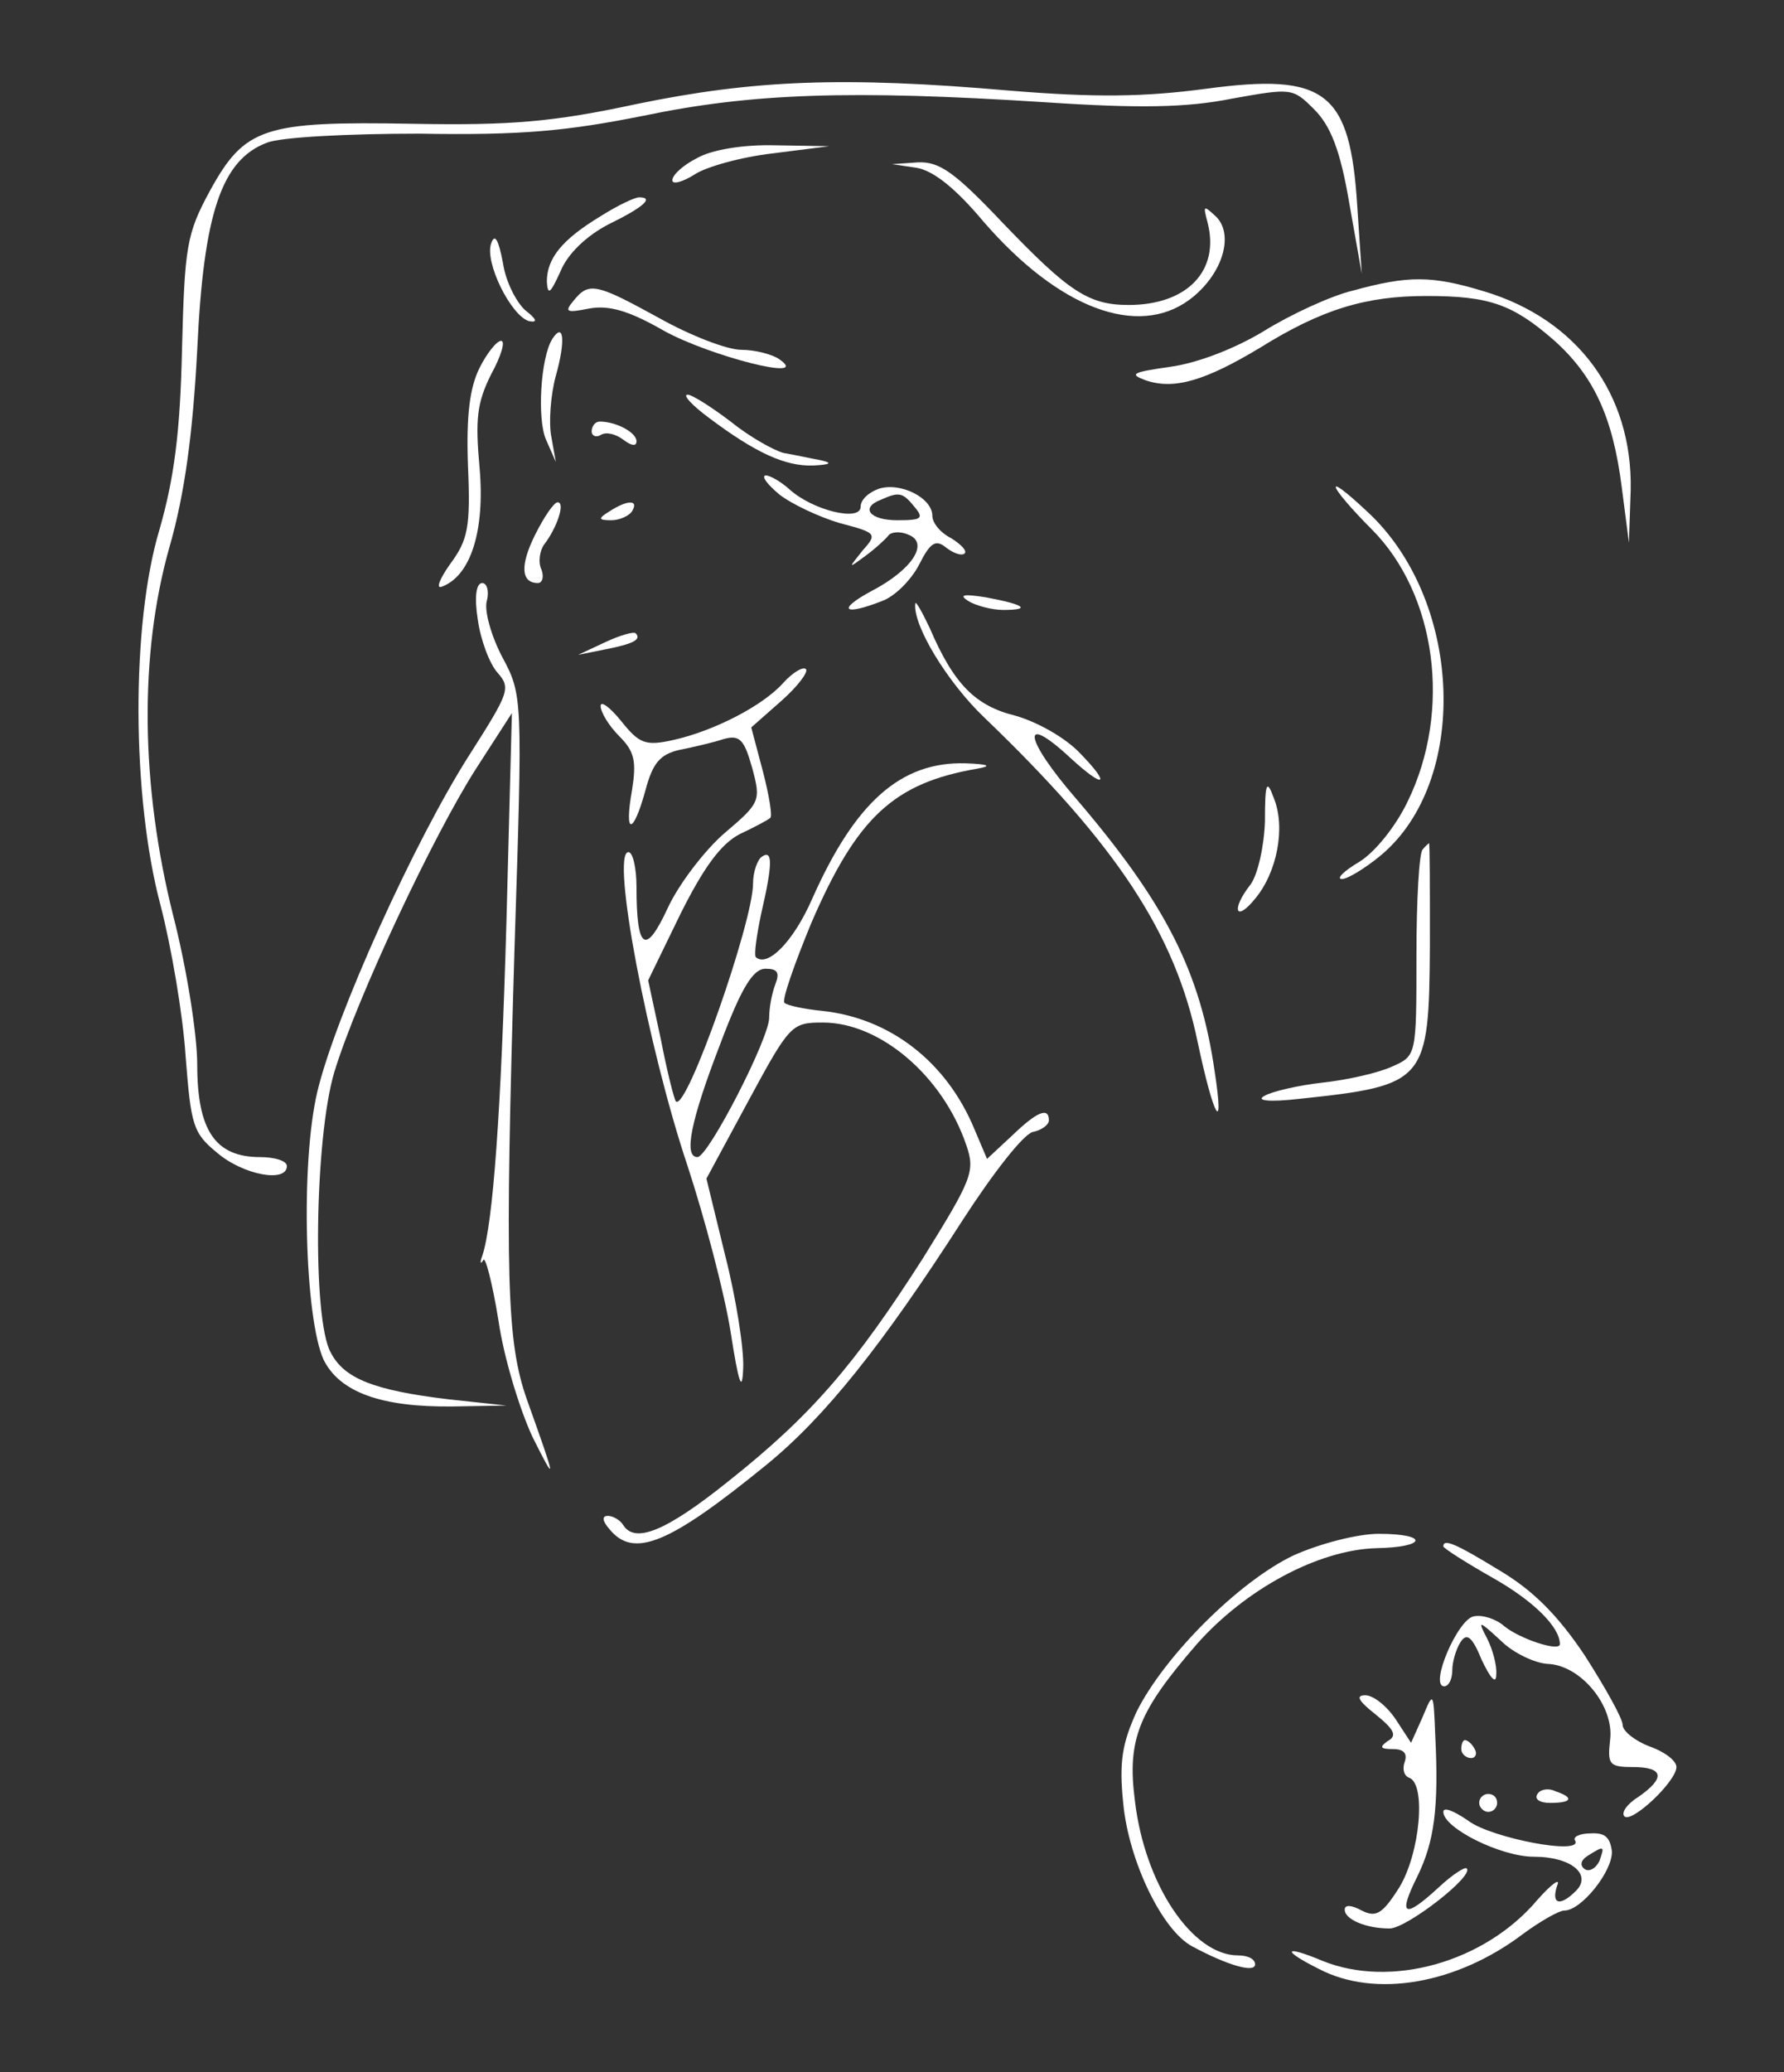 <?xml version="1.0" standalone="no"?>
<!DOCTYPE svg PUBLIC "-//W3C//DTD SVG 20010904//EN"
 "http://www.w3.org/TR/2001/REC-SVG-20010904/DTD/svg10.dtd">
<svg version="1.0" xmlns="http://www.w3.org/2000/svg"
 width="199pt" height="231pt" viewBox="0 0 199 231"
 preserveAspectRatio="xMidYMid meet">

<rect x="0" y="0" width="199" height="231" fill="#333333" stroke="none"/>

<g transform="translate(0,231) scale(0.1,-0.1)"
fill="#ffffff" stroke="none">
<path d="M710 2194 c-93 -20 -140 -24 -250 -22 -166 3 -187 -4 -226 -75 -26
-48 -28 -62 -31 -177 -2 -93 -9 -144 -25 -200 -32 -106 -31 -299 1 -419 12
-46 25 -122 28 -168 6 -77 8 -86 35 -108 29 -25 78 -34 78 -15 0 6 -14 10 -30
10 -50 0 -70 30 -70 103 0 34 -12 109 -27 167 -36 144 -38 290 -4 410 17 59
26 126 31 220 7 152 27 212 78 231 15 6 89 10 170 10 114 -2 165 3 250 20 120
25 230 29 448 15 105 -7 158 -6 208 4 67 12 68 12 92 -12 18 -18 29 -45 39
-104 l14 -79 -5 75 c-8 128 -35 149 -169 131 -68 -9 -122 -10 -219 -2 -185 16
-285 12 -416 -15z"/>
<path d="M778 2134 c-16 -8 -28 -19 -28 -25 0 -5 11 -2 24 6 13 9 53 20 88 24
l63 8 -60 1 c-36 1 -71 -5 -87 -14z"/>
<path d="M1022 2123 c19 -3 44 -23 75 -60 84 -97 172 -130 230 -87 36 27 50
71 30 92 -15 14 -15 13 -10 -6 14 -54 -23 -92 -88 -92 -45 0 -67 15 -140 91
-54 57 -71 69 -95 68 l-29 -2 27 -4z"/>
<path d="M670 2069 c-43 -26 -60 -47 -60 -73 1 -16 4 -13 15 11 8 20 29 40 54
53 39 19 51 30 34 30 -5 0 -24 -9 -43 -21z"/>
<path d="M548 2039 c-8 -21 22 -81 42 -87 10 -2 9 2 -4 12 -10 9 -22 32 -25
53 -5 26 -9 33 -13 22z"/>
<path d="M1509 1986 c-25 -6 -70 -27 -99 -45 -33 -20 -75 -36 -105 -40 -42 -6
-46 -8 -27 -15 32 -11 67 0 127 36 69 43 118 58 186 58 70 0 96 -9 142 -49 45
-40 66 -86 76 -164 l8 -62 2 59 c2 107 -60 190 -163 221 -59 18 -85 18 -147 1z"/>
<path d="M640 1975 c-11 -13 -8 -14 17 -9 22 4 44 -2 84 -25 51 -28 164 -57
129 -32 -8 6 -28 11 -43 11 -16 0 -57 16 -91 35 -71 39 -79 41 -96 20z"/>
<path d="M616 1932 c-13 -21 -17 -89 -7 -112 l11 -25 -5 28 c-3 15 -1 46 5 68
11 39 9 61 -4 41z"/>
<path d="M535 1900 c-11 -22 -15 -53 -13 -109 3 -69 0 -83 -20 -110 -12 -17
-16 -28 -9 -25 32 12 48 62 42 132 -5 55 -3 73 13 105 11 20 16 37 11 37 -5 0
-16 -14 -24 -30z"/>
<path d="M791 1844 c52 -39 85 -54 116 -53 20 1 22 3 8 6 -11 2 -29 6 -41 8
-11 3 -38 18 -59 35 -21 16 -43 30 -48 30 -6 0 5 -12 24 -26z"/>
<path d="M660 1829 c0 -5 5 -7 10 -4 6 4 17 1 25 -5 9 -7 15 -8 15 -2 0 10
-23 22 -41 22 -5 0 -9 -5 -9 -11z"/>
<path d="M869 1759 c14 -11 44 -25 67 -32 42 -11 43 -12 26 -31 -16 -20 -16
-20 3 -6 11 8 23 19 26 23 3 4 13 5 22 1 24 -9 5 -39 -41 -63 -39 -21 -31 -28
12 -11 14 5 32 23 41 40 13 26 19 29 31 19 8 -6 17 -9 20 -6 3 3 -4 10 -15 17
-12 6 -21 17 -21 25 0 20 -36 38 -60 30 -11 -4 -20 -12 -20 -20 0 -17 -54 -4
-80 20 -9 8 -21 15 -26 15 -5 -1 2 -10 15 -21z m151 -14 c11 -13 8 -15 -19
-15 -31 0 -42 14 -18 23 20 9 24 8 37 -8z"/>
<path d="M1490 1767 c0 -4 18 -25 40 -47 72 -72 90 -202 40 -304 -13 -27 -36
-56 -54 -67 -17 -10 -26 -19 -19 -19 6 0 26 12 44 27 97 82 91 278 -11 378
-22 21 -40 36 -40 32z"/>
<path d="M597 1714 c-17 -34 -16 -54 3 -54 5 0 7 7 4 15 -4 8 -2 21 3 28 14
18 24 47 15 47 -4 0 -15 -16 -25 -36z"/>
<path d="M680 1740 c-13 -8 -13 -10 2 -10 9 0 20 5 23 10 8 13 -5 13 -25 0z"/>
<path d="M533 1619 c3 -22 13 -49 22 -59 15 -17 13 -22 -31 -91 -62 -97 -150
-292 -170 -376 -19 -80 -14 -253 7 -299 18 -36 64 -53 144 -52 l60 1 -65 7
c-83 10 -116 23 -131 52 -21 37 -18 240 4 313 25 82 110 263 158 338 l40 62
-6 -230 c-6 -214 -15 -339 -27 -375 -3 -8 -2 -10 1 -5 2 6 10 -24 17 -67 6
-42 24 -100 38 -130 27 -54 27 -51 -6 41 -23 65 -25 136 -14 506 9 279 9 280
-14 323 -12 23 -20 51 -17 62 3 11 0 20 -5 20 -7 0 -9 -16 -5 -41z"/>
<path d="M1080 1640 c8 -5 26 -10 39 -10 32 0 24 6 -19 14 -25 4 -31 3 -20 -4z"/>
<path d="M1021 1637 c-3 -24 36 -88 77 -127 148 -142 213 -241 238 -362 18
-85 30 -105 19 -33 -16 111 -54 187 -155 305 -58 67 -62 97 -6 45 38 -35 46
-31 11 5 -17 18 -48 35 -72 42 -45 11 -69 35 -96 98 -9 19 -16 31 -16 27z"/>
<path d="M675 1594 l-30 -14 30 6 c31 6 41 11 34 18 -2 2 -17 -2 -34 -10z"/>
<path d="M874 1549 c-23 -26 -78 -54 -123 -64 -31 -7 -38 -4 -58 21 -13 16
-23 23 -23 17 0 -7 9 -22 21 -34 17 -17 19 -28 14 -60 -9 -50 1 -51 15 0 8 30
16 40 38 45 15 3 37 8 49 12 18 5 23 0 32 -32 10 -37 9 -39 -31 -73 -22 -19
-51 -57 -63 -83 -25 -54 -35 -47 -35 23 0 21 -4 39 -9 39 -20 0 22 -219 66
-350 19 -58 41 -141 48 -185 9 -58 13 -69 14 -40 1 21 -8 78 -20 125 l-21 86
47 87 c46 85 48 87 83 87 64 0 134 -60 160 -137 10 -29 6 -38 -48 -125 -76
-119 -125 -176 -217 -249 -71 -57 -105 -70 -118 -49 -3 5 -11 10 -17 10 -7 0
-6 -6 2 -15 27 -33 67 -16 175 72 65 53 129 133 219 273 33 51 67 95 78 98 10
2 18 8 18 13 0 15 -13 10 -41 -17 l-28 -26 -14 33 c-31 75 -94 124 -170 132
-20 2 -39 6 -42 9 -3 3 11 43 30 89 51 118 92 156 185 172 17 3 13 5 -13 6
-72 2 -123 -43 -171 -151 -21 -48 -50 -77 -63 -65 -2 3 1 24 6 48 13 56 13 72
1 64 -5 -3 -10 -17 -10 -30 0 -43 -74 -254 -86 -243 -2 2 -10 34 -17 70 l-14
65 36 74 c26 52 45 78 66 89 17 8 32 16 34 18 3 1 -1 25 -8 52 l-13 49 34 30
c18 16 30 32 27 35 -3 3 -14 -3 -25 -15z m-9 -336 c-4 -10 -7 -27 -7 -37 1
-22 -68 -156 -80 -156 -16 0 -7 42 25 125 24 64 37 85 51 85 13 0 16 -4 11
-17z"/>
<path d="M1411 1394 c-1 -28 -8 -59 -16 -70 -22 -28 -17 -43 5 -16 25 30 34
80 21 112 -8 22 -10 18 -10 -26z"/>
<path d="M1587 1363 c-4 -3 -7 -57 -7 -118 0 -112 0 -112 -27 -124 -15 -7 -50
-15 -78 -18 -27 -3 -57 -10 -65 -15 -9 -5 5 -7 40 -3 141 15 144 19 145 171 0
63 0 114 -1 114 0 0 -4 -3 -7 -7z"/>
<path d="M1443 576 c-61 -29 -144 -112 -175 -174 -16 -35 -20 -56 -15 -103 6
-63 43 -141 77 -159 39 -21 70 -30 70 -20 0 6 -8 10 -19 10 -51 0 -104 79
-115 172 -9 69 4 100 69 175 54 61 135 105 200 107 57 1 59 16 3 16 -24 0 -66
-11 -95 -24z"/>
<path d="M1610 586 c0 -2 25 -18 55 -35 46 -26 75 -55 75 -74 0 -9 -45 6 -62
20 -9 8 -24 13 -34 11 -18 -3 -50 -78 -33 -78 5 0 9 8 9 18 0 9 4 23 9 31 7
11 13 7 24 -20 10 -21 16 -27 16 -16 1 10 -4 28 -10 40 -11 21 -10 21 15 -2
14 -14 38 -25 52 -26 37 -1 75 -47 70 -85 -3 -27 -1 -30 25 -30 35 0 37 -12 7
-33 -13 -8 -20 -18 -16 -22 8 -8 58 39 58 55 0 7 -13 17 -30 23 -16 6 -30 17
-30 24 0 7 -19 41 -42 77 -30 45 -58 73 -95 95 -49 30 -63 36 -63 27z"/>
<path d="M1534 399 c21 -17 25 -24 14 -30 -10 -7 -8 -9 6 -9 12 0 16 -5 13
-14 -3 -8 -1 -16 5 -18 19 -7 12 -84 -11 -122 -19 -30 -26 -34 -42 -26 -11 6
-19 7 -19 1 0 -11 24 -21 50 -21 19 0 95 59 86 67 -2 2 -16 -7 -31 -21 -39
-36 -46 -32 -24 12 19 39 24 76 20 157 -2 49 -2 50 -14 21 l-13 -29 -17 26
c-10 15 -25 27 -34 27 -11 0 -8 -6 11 -21z"/>
<path d="M1630 360 c0 -5 5 -10 11 -10 5 0 7 5 4 10 -3 6 -8 10 -11 10 -2 0
-4 -4 -4 -10z"/>
<path d="M1715 310 c-4 -6 3 -10 14 -10 25 0 27 6 6 13 -8 4 -17 2 -20 -3z"/>
<path d="M1650 300 c0 -5 5 -10 10 -10 6 0 10 5 10 10 0 6 -4 10 -10 10 -5 0
-10 -4 -10 -10z"/>
<path d="M1610 290 c0 -18 64 -50 101 -50 42 0 65 -20 47 -38 -18 -18 -28 -15
-21 6 4 9 -6 2 -22 -16 -59 -70 -164 -99 -240 -68 -43 18 -46 12 -4 -9 63 -33
154 -17 228 39 19 14 40 26 46 26 19 0 54 44 53 66 -2 16 -8 21 -24 20 -12 0
-20 -4 -17 -8 9 -17 -94 3 -119 22 -16 11 -28 16 -28 10z m174 -55 c-4 -8 -11
-12 -16 -9 -6 4 -5 10 3 15 19 12 19 11 13 -6z"/>
</g>
</svg>
